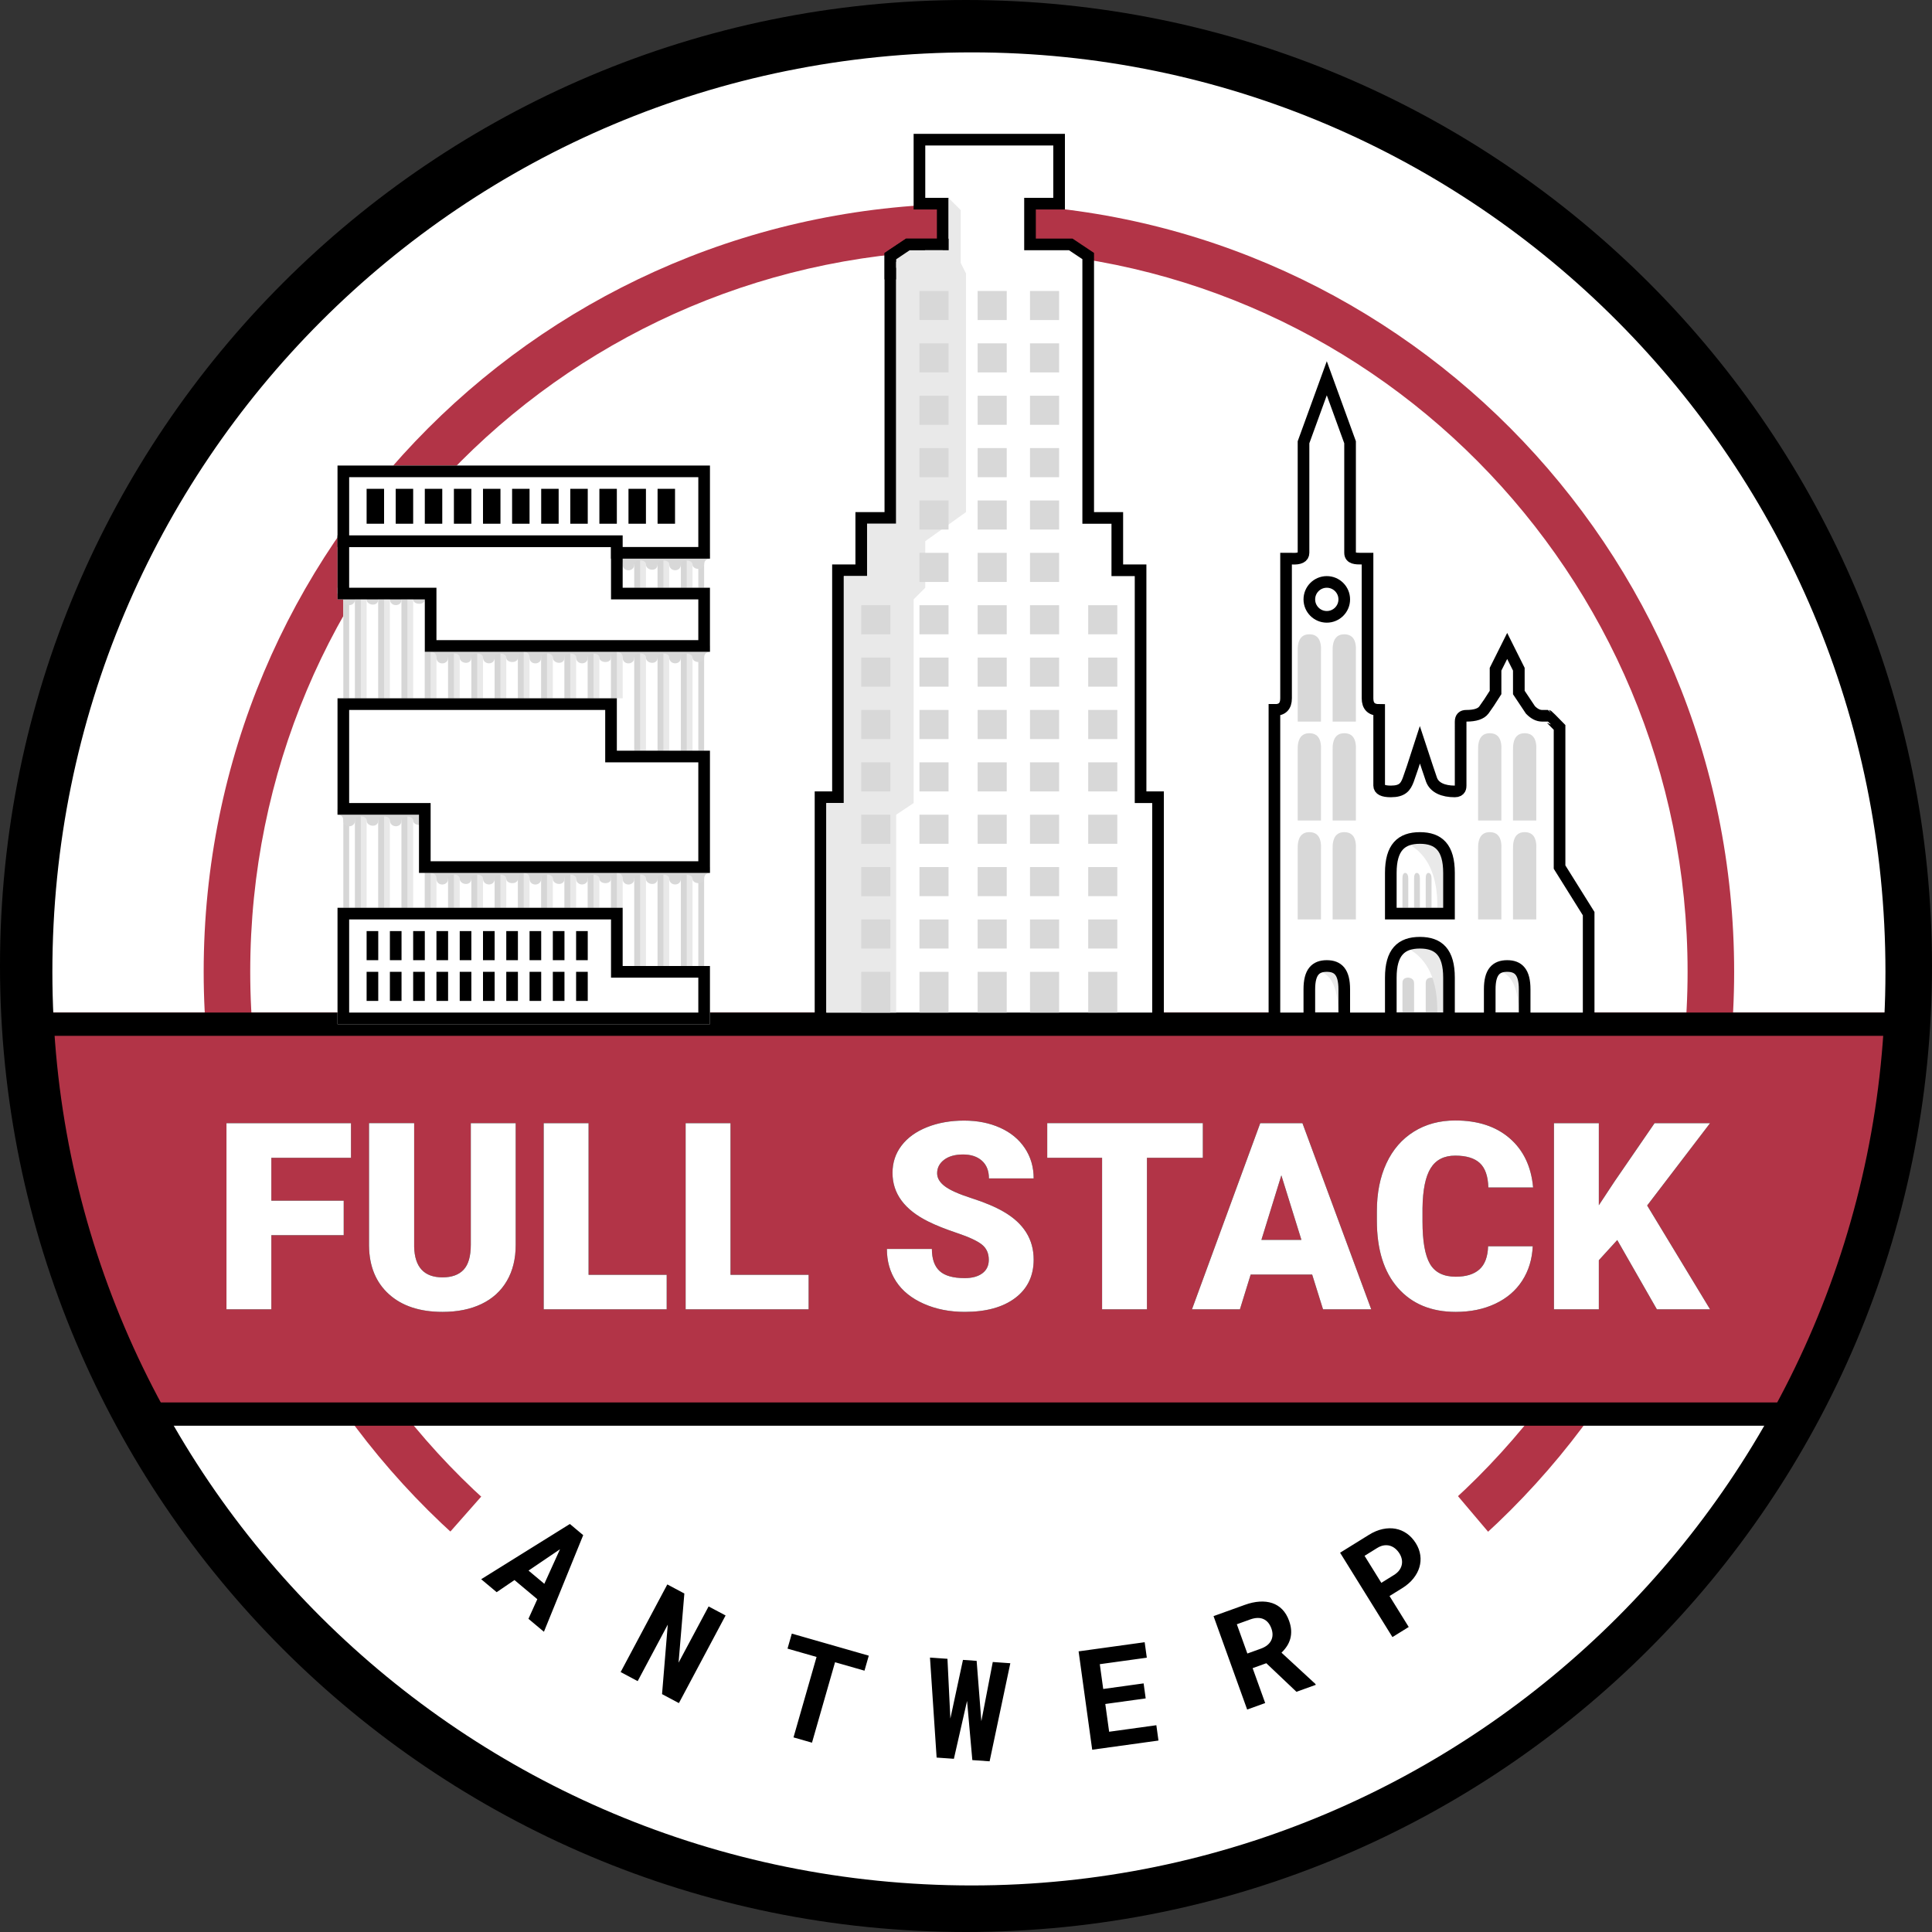 <svg viewBox="0 0 332 332" xmlns="http://www.w3.org/2000/svg" xmlns:xlink="http://www.w3.org/1999/xlink"><rect x="0" y="0" width="332" height="332" fill="#333333" stroke="none"/><defs><path d="M23.065 29.256H10.628V42H2.916V10.008H24.317v5.955H10.628v7.361h12.437v5.933zm29.553-19.248v20.94c0 2.373-.505 4.427-1.516 6.163-1.011 1.736-2.461 3.058-4.351 3.966-1.89.908-4.124 1.362-6.702 1.362-3.897 0-6.965-1.011-9.207-3.032-2.241-2.021-3.384-4.79-3.428-8.306v-21.094h7.756v21.248c.088 3.501 1.714 5.251 4.878 5.251 1.597 0 2.805-.439 3.625-1.318.82-.879 1.23-2.307 1.23-4.285V10.008h7.712zM65.142 36.067h13.425V42H57.43V10.008h7.712v26.06zm24.39 0h13.425V42H81.82V10.008h7.712v26.06zm44.385-2.571c0-1.128-.399-2.007-1.198-2.637-.798-.63-2.201-1.282-4.208-1.956-2.007-.674-3.647-1.326-4.922-1.956-4.146-2.036-6.218-4.834-6.218-8.394 0-1.772.516-3.336 1.549-4.691 1.033-1.355 2.494-2.41 4.384-3.164 1.89-.754 4.014-1.132 6.372-1.132 2.3 0 4.362.41 6.185 1.23 1.824.82 3.241 1.989 4.252 3.505 1.011 1.516 1.516 3.248 1.516 5.197h-7.69c0-1.304-.399-2.314-1.198-3.032-.798-.718-1.879-1.077-3.241-1.077-1.377 0-2.465.304-3.263.912-.798.608-1.198 1.381-1.198 2.318 0 .82.439 1.564 1.318 2.23.879.667 2.424 1.355 4.636 2.065 2.212.71 4.028 1.476 5.449 2.296 3.457 1.992 5.186 4.739 5.186 8.24 0 2.798-1.055 4.995-3.164 6.592-2.109 1.597-5.002 2.395-8.679 2.395-2.593 0-4.94-.465-7.042-1.395-2.102-.93-3.684-2.205-4.746-3.823-1.062-1.619-1.593-3.483-1.593-5.592h7.734c0 1.714.443 2.977 1.329 3.79.886.813 2.325 1.219 4.318 1.219 1.274 0 2.281-.275 3.021-.824.74-.549 1.11-1.322 1.11-2.318zm36.782-17.534h-9.602V42h-7.712V15.962h-9.426v-5.955h26.741v5.955zm18.787 20.061h-10.569L177.071 42h-8.24l11.733-31.992h7.251L199.637 42h-8.284l-1.868-5.977zm-8.723-5.955h6.877l-3.45-11.096-3.428 11.096zm46.626 1.099c-.103 2.227-.703 4.193-1.802 5.9-1.099 1.707-2.64 3.029-4.625 3.966-1.985.938-4.252 1.406-6.801 1.406-4.204 0-7.515-1.37-9.932-4.109-2.417-2.739-3.625-6.606-3.625-11.602v-1.582c0-3.135.546-5.878 1.637-8.229 1.091-2.351 2.662-4.167 4.713-5.449 2.051-1.282 4.424-1.923 7.119-1.923 3.882 0 7.002 1.022 9.36 3.065 2.358 2.043 3.699 4.86 4.021 8.448h-7.69c-.059-1.948-.549-3.347-1.472-4.197-.923-.85-2.329-1.274-4.219-1.274-1.919 0-3.325.718-4.219 2.153-.894 1.436-1.362 3.728-1.406 6.877v2.263c0 3.413.428 5.852 1.285 7.317.857 1.465 2.333 2.197 4.427 2.197 1.772 0 3.127-.417 4.065-1.252.938-.835 1.436-2.161 1.494-3.977h7.668zm14.524-1.077L238.748 33.562V42h-7.712V10.008h7.712v14.106l2.681-4.065 6.899-10.042h9.536l-10.811 14.15L257.865 42h-9.141l-6.812-11.909z" id="a"/></defs><g fill="none" fill-rule="evenodd"><path d="M166 328C76.53 328 4 255.47 4 166 4 76.53 76.53 4 166 4c89.47 0 162 72.53 162 162 0 89.47-72.53 162-162 162z" fill="#FFF" fill-rule="nonzero"/><path d="M167 290c67.707 0 123-55.293 123-123 0-68.562-55.148-124-123-124C98.293 43 43 98.293 43 167c0 67.852 55.438 123 124 123zm0 8c-73.125 0-132-58.875-132-131C35 93.875 93.875 35 167 35c72.125 0 131 58.875 131 132 0 72.125-58.875 131-131 131z" fill="#B23447" fill-rule="nonzero"/><g fill-rule="nonzero"><path d="M4 174h325c-.169 10.262-1.835 21.595-5 34-3.274 11.936-7.941 23.936-14 36H23c-6.56-11.682-11.227-23.349-14-35-3.051-11.651-4.717-23.318-5-35z" fill="#B23447"/><path fill="#000" d="M23 245v-4h287v4zM6 178v-4h321v4z"/><g transform="translate(36 183)"><use fill="#000" xlink:href="#a"/><use fill="#FFF" xlink:href="#a"/></g></g><path d="M167 324c86.485 0 157-70.515 157-157C324 79.515 253.485 9 167 9 79.515 9 9 79.515 9 167c0 86.485 70.515 157 158 157zm-1 8C74.321 332 0 257.679 0 166 0 74.321 74.321 0 166 0c91.679 0 166 74.321 166 166 0 91.679-74.321 166-166 166z" fill="#000" fill-rule="nonzero"/><g fill-rule="nonzero"><path d="M75.887 264.896l7.938-9c24.431 21.549 51.674 32.247 81.969 32.247 30.328 0 58.145-10.724 83.661-32.326l7.754 9.159c-27.632 23.394-58.174 35.168-91.415 35.168-33.274 0-63.323-11.8-89.907-35.247z" fill="#FFF"/><path d="M92.334 274.809l-3.926-3.288-3.06 2.084-2.659-2.227 15.24-9.493 2.291 1.919-6.75 16.603-2.659-2.227 1.524-3.371zm-1.508-4.916l2.713 2.272 2.694-5.937-5.407 3.665zm25.838 22.772l-2.896-1.543.984-11.943-5.173 9.712-2.927-1.559 8.022-15.059 2.927 1.559-.993 11.885 5.162-9.665 2.917 1.554-8.022 15.059zm31.89-5.572l-5.058-1.449-3.961 13.823-3.177-.91 3.961-13.823-4.991-1.43.739-2.58 13.226 3.79-.739 2.58zm20.086 8.674l1.96-10.165 3.016.212-3.559 16.854-2.969-.209-.906-10.167-2.262 9.944-2.969-.209-1.141-17.185 3.004.211.499 10.267 2.166-10.08 2.35.165.81 10.36zm28.239-3.91l-6.942.96.66 4.771 8.114-1.122.364 2.635-11.388 1.574-2.337-16.902 11.353-1.57.368 2.658-8.079 1.117.589 4.26 6.942-.96.356 2.577zm20.725-6.043l-2.349.845 2.159 5.998-3.098 1.115-5.779-16.054 5.381-1.937c.889-.32 1.732-.505 2.528-.555.796-.05 1.522.035 2.178.256.656.22 1.231.582 1.724 1.086.493.504.882 1.152 1.168 1.946.206.573.324 1.114.354 1.623.029.508-.017.99-.14 1.445-.123.455-.313.883-.572 1.283-.259.4-.573.779-.942 1.136l5.837 5.384.052.143-3.319 1.195-5.18-4.911zm-3.254-1.669l2.293-.826c.875-.315 1.469-.78 1.783-1.395.314-.615.332-1.309.054-2.081-.288-.801-.744-1.341-1.367-1.619-.623-.278-1.387-.254-2.291.071l-2.282.822 1.81 5.028zm24.43-9.877l3.299 5.317-2.798 1.736-8.996-14.498 4.959-3.077c.79-.49 1.575-.818 2.354-.985.779-.166 1.52-.184 2.221-.054.701.13 1.35.406 1.947.826.597.421 1.111.979 1.544 1.676.404.651.655 1.327.755 2.028.1.701.05 1.392-.149 2.071-.199.68-.547 1.33-1.044 1.951-.497.621-1.141 1.177-1.931 1.667l-2.161 1.341zm-1.409-2.27l2.161-1.341c.398-.247.706-.521.924-.822.218-.301.361-.615.429-.942.068-.327.067-.655-.004-.984-.071-.329-.196-.639-.378-.931-.21-.339-.454-.624-.731-.856-.277-.232-.582-.397-.914-.495-.332-.098-.683-.119-1.053-.064-.37.055-.755.206-1.153.453l-2.161 1.341 2.879 4.64z" fill="#000"/></g><g transform="translate(219 65)"><path d="M0 110V57c1.333.026 2-.64 2-2V31h1c1.333.078 2-.256 2-1V11L9 0l4 11v19c0 1 1 1 2 1h1v24c0 1.333.667 2 2 2v13c0 .667.667 1 2 1 2 0 2.539-.78 3-2 .308-.814.974-2.814 2-6 1.017 3.095 1.684 5.095 2 6 .513 1.358 2.007 2 4 2 1 0 1-.75 1-1V59c0-.678.333-1.012 1-1 1.503 0 2.503-.333 3-1 .497-.667 1.164-1.667 2-3v-4l2-4 2 4v4l2 3c.654.667 1.321 1 2 1h1c.032 0 .699.667 2 2v24l5 8v18H0z" stroke="#000" stroke-width="2" fill="#FFF" fill-rule="nonzero"/><circle stroke="#000" stroke-width="2" cx="9" cy="38" r="3"/><path d="M4 59V47c-.07-2 .597-3 2-3 1.448 0 2.115 1 2 3v12H4zM4 76V64c-.07-2 .597-3 2-3 1.448 0 2.115 1 2 3v12H4zM35 76V64c-.07-2 .597-3 2-3 1.448 0 2.115 1 2 3v12h-4zM35 93V81c-.07-2 .597-3 2-3 1.448 0 2.115 1 2 3v12h-4zM4 93V81c-.07-2 .597-3 2-3 1.448 0 2.115 1 2 3v12H4zM10 59V47c-.07-2 .597-3 2-3 1.448 0 2.115 1 2 3v12h-4zM10 76V64c-.07-2 .597-3 2-3 1.448 0 2.115 1 2 3v12h-4zM41 76V64c-.07-2 .597-3 2-3 1.448 0 2.115 1 2 3v12h-4zM41 93V81c-.07-2 .597-3 2-3 1.448 0 2.115 1 2 3v12h-4zM10 93V81c-.07-2 .597-3 2-3 1.448 0 2.115 1 2 3v12h-4z" fill="#D8D8D8" fill-rule="nonzero"/><path d="M8 102c1.894.693 2.894 3.027 3 7h1v-5c-.227-2-1.227-3-3-3-2.076 0-2.41.333-1 1z" fill="#E9E9E9" fill-rule="nonzero"/><path d="M6 110h6v-5c0-2.944-1.058-4-3-4s-3 1.056-3 4v5z" stroke="#000" stroke-width="2"/><path d="M39 102c1.894.693 2.894 3.027 3 7h1v-5c-.227-2-1.227-3-3-3-2.076 0-2.41.333-1 1z" fill="#E9E9E9" fill-rule="nonzero"/><path d="M37 110h6v-5c0-2.944-1.058-4-3-4s-3 1.056-3 4v5z" stroke="#000" stroke-width="2"/><g><path d="M22 109v-5c-.016-.667.318-1 1-1 .117 0 .117 0 0 0 .667.061 1 .394 1 1v5h-2zM26 109v-5c-.016-.667.318-1 1-1 .117 0 .117 0 0 0 .667.061 1 .394 1 1v5h-2z" fill="#D6D6D6" fill-rule="nonzero"/><path d="M23 98c3.394 1.87 5.061 5.537 5 11h2v-8c-.375-2.667-2.042-4-5-4-3.383 0-4.05.333-2 1z" fill="#E9E9E9" fill-rule="nonzero"/><path d="M20 110h10v-7c0-4.35-1.779-6-5-6s-5 1.65-5 6v7z" stroke="#000" stroke-width="2"/></g><g><path d="M22 91v-5c-.008-.667.159-1 .5-1 .058 0 .058 0 0 0 .333.061.5.394.5 1v5h-1zM24 91v-5c-.008-.667.159-1 .5-1 .058 0 .058 0 0 0 .333.061.5.394.5 1v5h-1zM26 91v-5c-.008-.667.159-1 .5-1 .058 0 .058 0 0 0 .333.061.5.394.5 1v5h-1z" fill="#D6D6D6" fill-rule="nonzero"/><path d="M23 80c3.394 1.87 5.061 5.537 5 11h2v-8c-.375-2.667-2.042-4-5-4-3.383 0-4.05.333-2 1z" fill="#E9E9E9" fill-rule="nonzero"/><path d="M20 92h10v-7c0-4.35-1.779-6-5-6s-5 1.65-5 6v7z" stroke="#000" stroke-width="2"/></g></g><g fill-rule="nonzero"><path fill="#FFF" d="M58 176v-20h1v-16h-1v-20h1v-17h-1V80h64v16h-1v5h1v11h-1v17h1v21h-1v16h1v10z"/><path fill="#E9E9E9" d="M61 140h2v16h-2z"/><path fill="#D6D6D6" d="M61 140h1v16h-1z"/><path fill="#E9E9E9" d="M65 140h2v16h-2z"/><path fill="#D6D6D6" d="M65 140h1v16h-1z"/><path fill="#E9E9E9" d="M69 140h2v16h-2z"/><path fill="#D6D6D6" d="M69 140h1v16h-1z"/><path fill="#E9E9E9" d="M73 150h2v6h-2z"/><path fill="#D6D6D6" d="M73 150h1v6h-1z"/><path fill="#E9E9E9" d="M81 150h2v6h-2z"/><path fill="#D6D6D6" d="M81 150h1v6h-1z"/><path fill="#E9E9E9" d="M89 150h2v6h-2z"/><path fill="#D6D6D6" d="M89 150h1v6h-1z"/><path fill="#E9E9E9" d="M97 150h2v6h-2z"/><path fill="#D6D6D6" d="M97 150h1v6h-1z"/><path fill="#E9E9E9" d="M77 150h2v6h-2z"/><path fill="#D6D6D6" d="M77 150h1v6h-1z"/><path fill="#E9E9E9" d="M85 150h2v6h-2z"/><path fill="#D6D6D6" d="M85 150h1v6h-1z"/><g><path fill="#E9E9E9" d="M93 150h2v6h-2z"/><path fill="#D6D6D6" d="M93 150h1v6h-1z"/></g><g><path fill="#E9E9E9" d="M101 150h2v6h-2z"/><path fill="#D6D6D6" d="M101 150h1v6h-1z"/></g><g><path fill="#E9E9E9" d="M105 150h2v6h-2z"/><path fill="#D6D6D6" d="M105 150h1v6h-1z"/></g><g><path fill="#E9E9E9" d="M109 150h2v16h-2z"/><path fill="#D6D6D6" d="M109 150h1v16h-1z"/></g><g><path fill="#E9E9E9" d="M113 150h2v16h-2z"/><path fill="#D6D6D6" d="M113 150h1v16h-1z"/></g><g><path fill="#E9E9E9" d="M117 150h2v16h-2z"/><path fill="#D6D6D6" d="M117 150h1v16h-1z"/></g><path fill="#D6D6D6" d="M120 150h1v16h-1zM59 140h1v16h-1z"/><g fill="#D8D8D8"><path d="M58 140c.659.032.992.366 1 1-.012 1.332 2.015 1.316 2 0 .015-.936 2.006-.963 2 0 .006 1.068 1.996 1.316 2 0-.004-.936 2.04-.923 2 0 .04 1.303 2.033 1.316 2 0 .033-.936 1.99-.892 2 0-.01.946 2 1.074 2 0v-2H58v1zM74 150c.659.034.992.367 1 1-.012 1.34 2.014 1.324 2 0 .014-.933 2.005-.961 2 0 .005 1.075 1.994 1.324 2 0-.006-.933 2.037-.92 2 0 .037 1.311 2.03 1.324 2 0 .03-.933 1.986-.889 2 0-.014.953 1.995 1.081 2 0-.005-.998 1-.998 1-1v-1H74v1zM90 150c.659.034.992.367 1 1-.012 1.34 2.014 1.324 2 0 .014-.933 2.005-.961 2 0 .005 1.075 1.994 1.324 2 0-.006-.933 2.037-.92 2 0 .037 1.311 2.03 1.324 2 0 .03-.933 1.986-.889 2 0-.014.953 1.995 1.081 2 0-.005-.998 1-.998 1-1v-1H90v1zM106 150c.659.034.992.367 1 1-.012 1.34 2.014 1.324 2 0 .014-.933 2.005-.961 2 0 .005 1.075 1.994 1.324 2 0-.006-.933 2.037-.92 2 0 .037 1.311 2.03 1.324 2 0 .03-.933 1.986-.889 2 0-.014.953 1.995 1.081 2 0-.005-.998 1-.998 1-1v-1h-16v1z"/></g><g><path fill="#E9E9E9" d="M61 103h2v17h-2z"/><path fill="#D6D6D6" d="M61 103h1v17h-1z"/><path fill="#E9E9E9" d="M65 103h2v17h-2z"/><path fill="#D6D6D6" d="M65 103h1v17h-1z"/><path fill="#E9E9E9" d="M69 103h2v17h-2z"/><path fill="#D6D6D6" d="M69 103h1v17h-1z"/><path fill="#E9E9E9" d="M73 112h2v8h-2z"/><path fill="#D6D6D6" d="M73 112h1v8h-1z"/><path fill="#E9E9E9" d="M81 112h2v8h-2z"/><path fill="#D6D6D6" d="M81 112h1v8h-1z"/><path fill="#E9E9E9" d="M89 112h2v8h-2z"/><path fill="#D6D6D6" d="M89 112h1v8h-1z"/><path fill="#E9E9E9" d="M97 112h2v8h-2z"/><path fill="#D6D6D6" d="M97 112h1v8h-1z"/><path fill="#E9E9E9" d="M77 112h2v8h-2z"/><path fill="#D6D6D6" d="M77 112h1v8h-1z"/><path fill="#E9E9E9" d="M85 112h2v8h-2z"/><path fill="#D6D6D6" d="M85 112h1v8h-1z"/><g><path fill="#E9E9E9" d="M93 112h2v8h-2z"/><path fill="#D6D6D6" d="M93 112h1v8h-1z"/></g><g><path fill="#E9E9E9" d="M101 112h2v8h-2z"/><path fill="#D6D6D6" d="M101 112h1v8h-1z"/></g><g><path fill="#E9E9E9" d="M105 112h2v8h-2z"/><path fill="#D6D6D6" d="M105 112h1v8h-1z"/></g><g><path fill="#E9E9E9" d="M109 112h2v17h-2z"/><path fill="#D6D6D6" d="M109 112h1v17h-1z"/></g><g><path fill="#E9E9E9" d="M113 112h2v17h-2z"/><path fill="#D6D6D6" d="M113 112h1v17h-1z"/></g><g><path fill="#E9E9E9" d="M117 112h2v17h-2z"/><path fill="#D6D6D6" d="M117 112h1v17h-1z"/></g><path fill="#D6D6D6" d="M120 112h1v17h-1zM59 103h1v17h-1z"/></g><g fill="#D8D8D8"><path d="M58 102c.659.032.992.366 1 1-.012 1.332 2.015 1.316 2 0 .015-.936 2.006-.963 2 0 .006 1.068 1.996 1.316 2 0-.004-.936 2.04-.923 2 0 .04 1.303 2.033 1.316 2 0 .033-.936 1.99-.892 2 0-.01.946 2 1.074 2 0v-2H58v1zM74 112c.659.034.992.367 1 1-.012 1.34 2.014 1.324 2 0 .014-.933 2.005-.961 2 0 .005 1.075 1.994 1.324 2 0-.006-.933 2.037-.92 2 0 .037 1.311 2.03 1.324 2 0 .03-.933 1.986-.889 2 0-.014.953 1.995 1.081 2 0-.005-.998 1-.998 1-1v-1H74v1zM90 112c.659.034.992.367 1 1-.012 1.34 2.014 1.324 2 0 .014-.933 2.005-.961 2 0 .005 1.075 1.994 1.324 2 0-.006-.933 2.037-.92 2 0 .037 1.311 2.03 1.324 2 0 .03-.933 1.986-.889 2 0-.014.953 1.995 1.081 2 0-.005-.998 1-.998 1-1v-1H90v1zM106 112c.659.034.992.367 1 1-.012 1.34 2.014 1.324 2 0 .014-.933 2.005-.961 2 0 .005 1.075 1.994 1.324 2 0-.006-.933 2.037-.92 2 0 .037 1.311 2.03 1.324 2 0 .03-.933 1.986-.889 2 0-.014.953 1.995 1.081 2 0-.005-.998 1-.998 1-1v-1h-16v1z"/></g><g><path fill="#E9E9E9" d="M117 96h2v5h-2z"/><path fill="#D6D6D6" d="M117 96h1v5h-1z"/><path fill="#E9E9E9" d="M113 96h2v5h-2z"/><path fill="#D6D6D6" d="M113 96h1v5h-1z"/><g><path fill="#E9E9E9" d="M109 96h2v5h-2z"/><path fill="#D6D6D6" d="M109 96h1v5h-1z"/></g><path fill="#D6D6D6" d="M120 96h1v5h-1z"/></g><g fill="#D8D8D8"><path d="M106 96c.659.034.992.367 1 1-.012 1.34 2.014 1.324 2 0 .014-.933 2.005-.961 2 0 .005 1.075 1.994 1.324 2 0-.006-.933 2.037-.92 2 0 .037 1.311 2.03 1.324 2 0 .03-.933 1.986-.889 2 0-.014.953 1.995 1.081 2 0-.005-.998 1-.998 1-1v-1h-16v1z"/></g><path stroke="#000" stroke-width="2" fill="#FFF" d="M59 157v18h62v-8h-15v-10zM59 121v18h14v10h48v-19h-16v-9zM74 111h47v-9h-15v-9H59v9h15z"/><path stroke="#000" stroke-width="2" fill="#FFF" d="M59 93h47v2h15V81H59z"/><g fill="#000"><path d="M63 84h3v6h-3zM78 84h3v6h-3zM98 84h3v6h-3zM103 84h3v6h-3zM108 84h3v6h-3zM113 84h3v6h-3zM68 84h3v6h-3zM88 84h3v6h-3zM83 84h3v6h-3zM73 84h3v6h-3zM93 84h3v6h-3z"/></g><g fill="#000"><path d="M63 167h2v5h-2zM79 167h2v5h-2zM99 167h2v5h-2zM67 167h2v5h-2zM87 167h2v5h-2zM83 167h2v5h-2zM71 167h2v5h-2zM91 167h2v5h-2zM75 167h2v5h-2zM95 167h2v5h-2z"/></g><g fill="#000"><path d="M63 160h2v5h-2zM79 160h2v5h-2zM99 160h2v5h-2zM67 160h2v5h-2zM87 160h2v5h-2zM83 160h2v5h-2zM71 160h2v5h-2zM91 160h2v5h-2zM75 160h2v5h-2zM95 160h2v5h-2z"/></g></g><g fill-rule="nonzero"><path stroke="#000" stroke-width="2" fill="#FFF" d="M141 175h58v-38h-3V98h-4v-9h-5V44l-3-2h-7v-7h5V24h-24v11h4v7h-6l-3 2v45h-5v9h-4v39h-3z"/><g fill="#E9E9E9"><path d="M142 138h12v36h-12z"/><path d="M145 99h12v39l-3 2-9-2z"/><path d="M149 90h10v11l-2 2-8-2z"/><path stroke="#000" stroke-width="2" d="M153.004 47.016v-2.993l2.996-2.009h7.004v5.002z"/><path d="M154 45l5-2h5l2 4v41l-7 5h-5v-3z"/></g><g fill="#D8D8D8"><path d="M158 167h5v7h-5zM148 167h5v7h-5zM168 167h5v7h-5zM177 167h5v7h-5zM187 167h5v7h-5zM158 158h5v5h-5zM148 158h5v5h-5zM168 158h5v5h-5zM177 158h5v5h-5zM187 158h5v5h-5zM158 149h5v5h-5zM148 149h5v5h-5zM168 149h5v5h-5zM177 149h5v5h-5zM187 149h5v5h-5z"/><g><path d="M158 140h5v5h-5zM148 140h5v5h-5zM168 140h5v5h-5zM177 140h5v5h-5zM187 140h5v5h-5z"/></g><g><path d="M158 131h5v5h-5zM148 131h5v5h-5zM168 131h5v5h-5zM177 131h5v5h-5zM187 131h5v5h-5z"/></g><g><path d="M158 122h5v5h-5zM148 122h5v5h-5zM168 122h5v5h-5zM177 122h5v5h-5zM187 122h5v5h-5z"/></g><g><path d="M158 113h5v5h-5zM148 113h5v5h-5zM168 113h5v5h-5zM177 113h5v5h-5zM187 113h5v5h-5z"/></g><g><path d="M158 104h5v5h-5zM148 104h5v5h-5zM168 104h5v5h-5zM177 104h5v5h-5zM187 104h5v5h-5z"/></g><g><path d="M158 95h5v5h-5zM168 95h5v5h-5zM177 95h5v5h-5z"/></g><g><path d="M158 86h5v5h-5zM168 86h5v5h-5zM177 86h5v5h-5z"/></g><g><path d="M158 77h5v5h-5zM168 77h5v5h-5zM177 77h5v5h-5z"/></g><g><path d="M158 68h5v5h-5zM168 68h5v5h-5zM177 68h5v5h-5z"/></g><g><path d="M158 59h5v5h-5zM168 59h5v5h-5zM177 59h5v5h-5z"/></g><g><path d="M158 50h5v5h-5zM168 50h5v5h-5zM177 50h5v5h-5z"/></g></g><path fill="#E9E9E9" d="M163.025 43.023v-8.985l2.064 2.064v9.917h-2.064z"/></g></g></svg>

